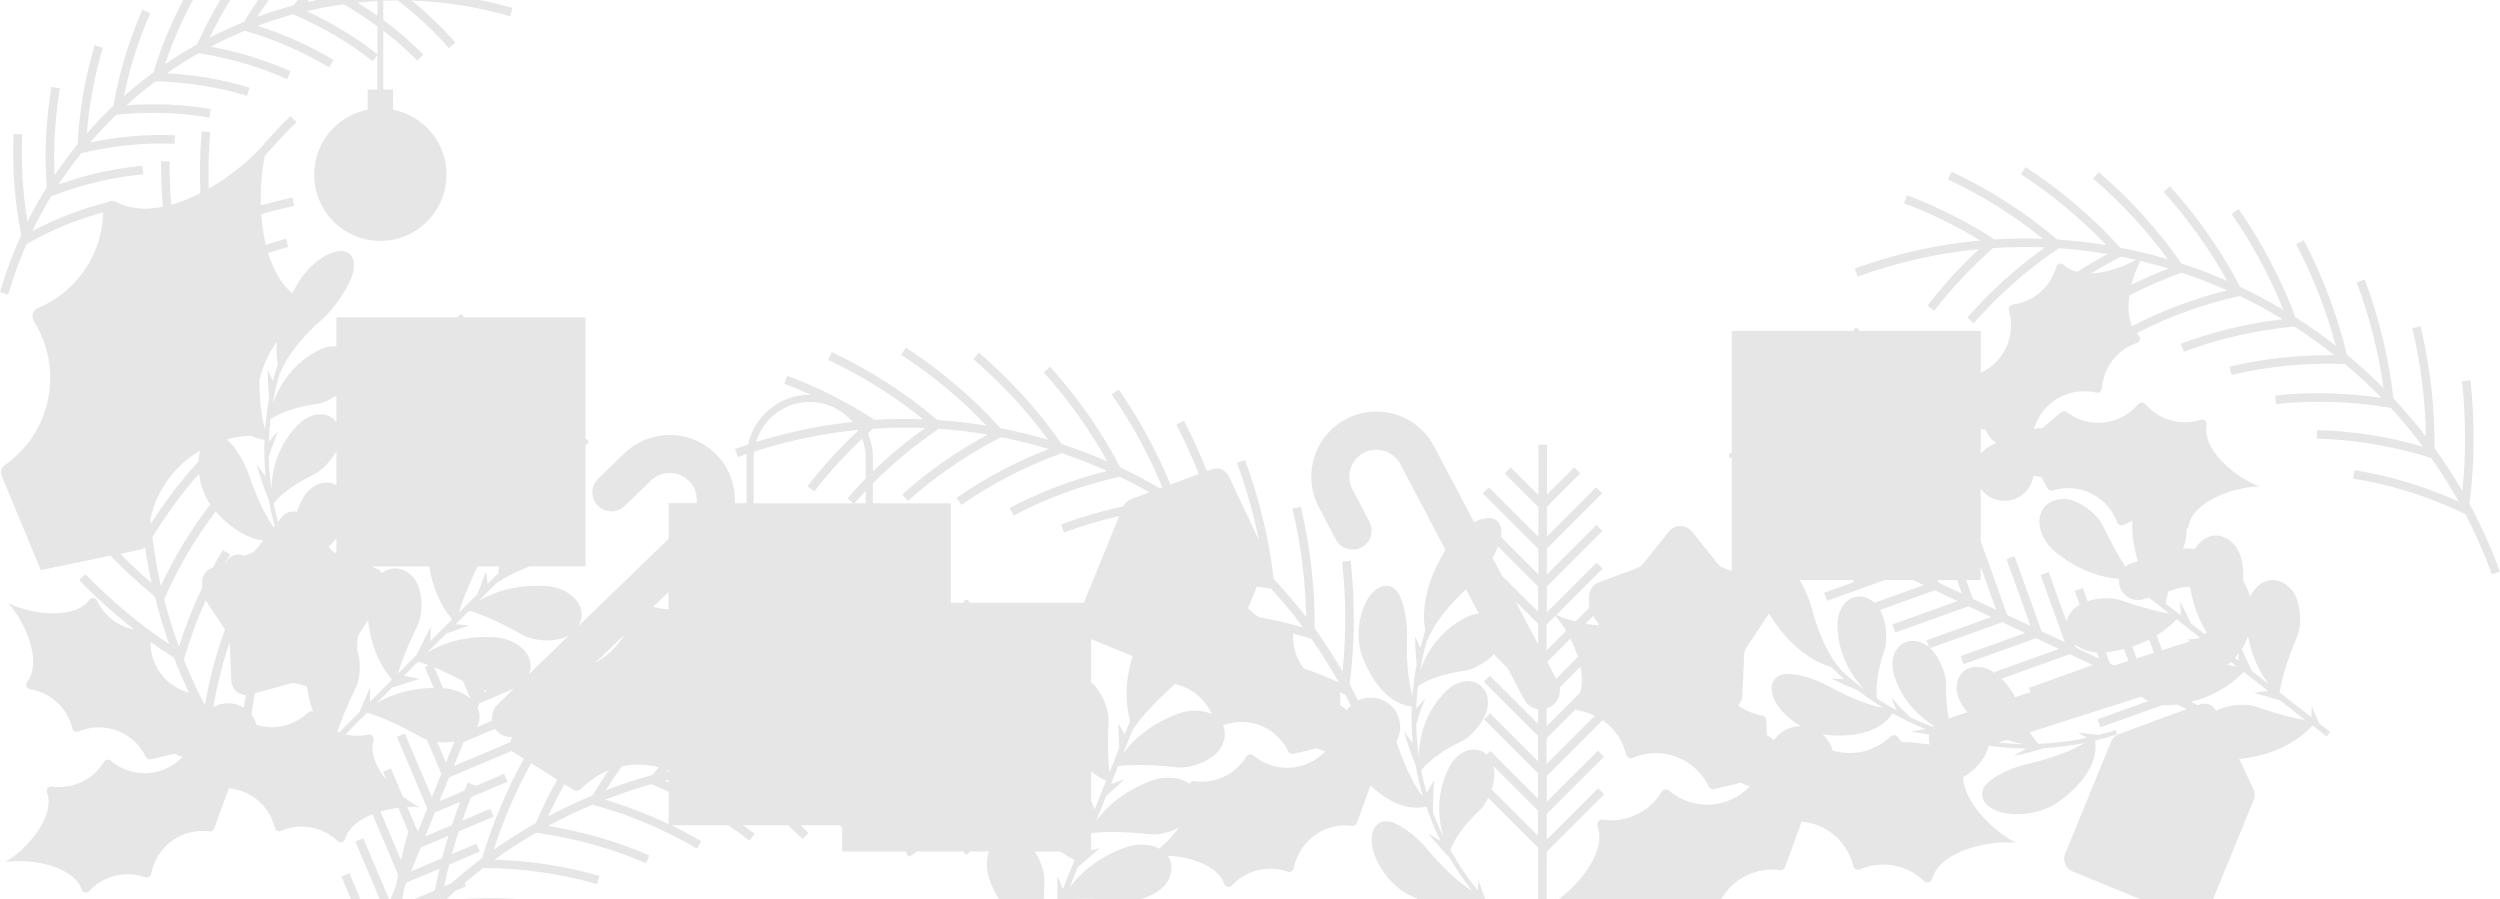 <svg width="1440" height="518" viewBox="0 0 1440 518" fill="none" xmlns="http://www.w3.org/2000/svg">
<g clip-path="url(#clip0_125_895)">
<path opacity="0.1" d="M1439.98 329.352C1435.01 315.685 1429.11 302.61 1422.39 290.177C1425.39 266.987 1425.62 243.073 1422.99 219.045L1418.08 219.587C1420.42 240.919 1420.47 262.135 1418.3 282.825C1413.34 274.256 1407.99 266.016 1402.28 258.106C1402.47 234.916 1399.8 211.331 1394.27 187.928L1389.47 189.062C1394.39 209.867 1397 230.804 1397.33 251.461C1391.42 243.764 1385.17 236.412 1378.61 229.423C1375.99 206.479 1370.46 183.471 1362.1 160.955L1357.48 162.666C1364.92 182.681 1370.07 203.108 1372.88 223.502C1366.13 216.726 1359.09 210.295 1351.77 204.259C1346.39 181.826 1338.08 159.672 1327 138.374L1322.63 140.644C1332.48 159.607 1340.1 179.244 1345.4 199.128C1337.93 193.306 1330.2 187.862 1322.21 182.796C1314.1 161.153 1303.11 140.167 1289.44 120.381L1285.37 123.194C1297.53 140.808 1307.55 159.376 1315.25 178.52C1307.16 173.701 1298.83 169.261 1290.32 165.248C1279.58 144.706 1265.99 125.2 1249.89 107.24L1246.23 110.53C1260.57 126.516 1272.87 143.768 1282.9 161.86C1274.3 158.077 1265.49 154.722 1256.56 151.794C1243.25 132.634 1227.24 114.921 1208.86 99.116L1205.63 102.849C1221.99 116.927 1236.45 132.552 1248.74 149.36C1239.73 146.679 1230.56 144.443 1221.28 142.634C1205.52 125.184 1187.2 109.576 1166.76 96.254L1164.06 100.382C1182.26 112.257 1198.74 125.973 1213.2 141.186C1203.87 139.657 1194.44 138.571 1184.95 137.963C1166.88 122.552 1146.44 109.395 1124.16 98.885L1122.06 103.343C1141.9 112.701 1160.25 124.213 1176.72 137.552C1167.49 137.223 1158.22 137.338 1148.91 137.913H1148.88C1133.29 127.799 1116.33 119.23 1098.46 112.454L1096.71 117.059C1112.15 122.914 1126.89 130.134 1140.62 138.522C1116.44 140.726 1092.19 146.005 1068.33 154.673L1070.02 159.31C1093.08 150.939 1116.53 145.758 1139.91 143.538C1129 153.653 1119.03 164.541 1110.21 176.02L1114.12 179.03C1124.03 166.136 1135.42 153.998 1147.97 142.897C1157.98 142.239 1167.96 142.124 1177.89 142.518C1161.17 154.442 1146.13 168.027 1133.2 182.961L1136.93 186.184C1150.92 170.034 1167.39 155.478 1185.87 142.946C1195.33 143.604 1204.71 144.722 1213.99 146.301C1207.98 149.541 1202.13 152.979 1196.46 156.63C1193.49 155.89 1190.82 154.59 1188.68 152.584C1188.68 152.584 1188.65 152.567 1188.65 152.551C1187.23 151.219 1184.91 151.761 1184.4 153.62C1183.15 158.209 1180.8 162.567 1177.29 166.267C1172.33 171.53 1165.92 174.606 1159.28 175.461C1157.66 175.675 1156.66 177.221 1157.12 178.783C1160.1 188.75 1157.83 199.983 1150.18 208.091C1147.48 210.953 1144.32 213.157 1140.95 214.703V192.796V190.608H1140.81H1117H1114.68H1090.87H1088.55H1070.86C1070.86 189.704 1070.12 188.964 1069.22 188.964C1068.31 188.964 1067.57 189.704 1067.57 190.608H1064.74H1062.42H1038.61H1036.29H1034.79H1012.48H997.474V260.671C996.569 260.671 995.828 261.411 995.828 262.316C995.828 263.22 996.569 263.961 997.474 263.961V328.941L992.949 327.247C991.501 326.704 990.217 325.783 989.263 324.566L974.618 306.196C971.195 301.903 964.646 301.903 961.223 306.196L946.578 324.566C945.607 325.783 944.34 326.704 942.892 327.247L920.875 335.487C917.88 336.605 915.955 339.188 915.445 342.049H915.313V349.171H915.363C915.379 349.45 915.429 349.746 915.478 350.026L907.514 357.986C903.449 356.966 899.665 355.667 896.472 354.203L923.13 327.56L919.641 324.073L890.993 352.707V337.855L922.998 305.883L919.51 302.396L891.009 330.882V316.031L922.85 284.206L919.361 280.72L891.026 309.041V291.887L910.245 272.694L906.757 269.207L891.042 284.914L891.075 256.115H886.139L886.106 285.127L870.177 269.207L866.689 272.694L886.089 292.084V309.205L857.573 280.72L854.084 284.206L886.073 316.179V330.734L864.55 309.222C865.126 305.521 864.681 302.347 862.69 300.357C860.074 297.561 854.825 297.841 849.049 300.768L826.045 257.086C825.65 256.329 825.222 255.606 824.778 254.882C824.679 254.717 824.58 254.57 824.481 254.405C824.037 253.698 823.576 253.024 823.083 252.349C819.035 246.84 813.654 242.679 807.648 240.096C803.419 238.287 798.877 237.251 794.253 237.07C787.885 236.824 781.369 238.172 775.33 241.346C773.372 242.383 771.545 243.567 769.834 244.882C768.781 245.705 767.761 246.576 766.823 247.481C766.823 247.481 766.806 247.497 766.79 247.514C765.852 248.418 764.963 249.372 764.124 250.359C764.108 250.376 764.091 250.408 764.075 250.425C763.252 251.412 762.462 252.431 761.755 253.5C761.755 253.5 761.738 253.533 761.722 253.55C760.998 254.619 760.323 255.737 759.714 256.872C755.633 264.52 754.251 273.5 756.045 282.183C756.045 282.216 756.045 282.249 756.061 282.299C756.292 283.368 756.555 284.437 756.884 285.489C756.9 285.555 756.933 285.621 756.95 285.703C757.279 286.739 757.641 287.775 758.052 288.795C758.085 288.861 758.118 288.943 758.151 289.009C758.579 290.045 759.056 291.065 759.583 292.068L766.642 305.472L769.39 310.702C772.204 316.064 778.835 318.119 784.199 315.307C784.529 315.126 784.841 314.945 785.154 314.748C785.269 314.682 785.351 314.6 785.466 314.518C785.664 314.386 785.845 314.254 786.026 314.106C786.158 314.008 786.273 313.876 786.404 313.777C786.552 313.646 786.684 313.531 786.816 313.399C786.947 313.268 787.079 313.12 787.211 312.972C787.309 312.856 787.425 312.741 787.523 312.626C787.655 312.462 787.787 312.281 787.918 312.116C788.001 312.018 788.083 311.903 788.149 311.804C788.28 311.607 788.396 311.409 788.527 311.195C788.576 311.097 788.642 311.014 788.692 310.916C788.823 310.685 788.922 310.455 789.037 310.225C789.07 310.143 789.119 310.077 789.152 309.995C789.268 309.732 789.366 309.468 789.449 309.205C789.465 309.156 789.498 309.09 789.514 309.041C789.597 308.811 789.646 308.58 789.712 308.367C789.712 308.317 789.728 308.268 789.745 308.235C789.745 308.235 789.745 308.202 789.745 308.186C789.745 308.153 789.761 308.12 789.778 308.07C789.844 307.824 789.876 307.561 789.926 307.314C789.926 307.265 789.926 307.215 789.942 307.166V307.133C789.942 307.117 789.942 307.1 789.942 307.067C789.992 306.738 790.008 306.409 790.024 306.064C790.107 304.189 789.712 302.281 788.774 300.505L782.899 289.354L778.967 281.871C778.687 281.328 778.424 280.753 778.21 280.16C778.21 280.128 778.193 280.111 778.177 280.078C777.749 278.911 777.453 277.677 777.305 276.46C777.305 276.427 777.305 276.394 777.305 276.378C777.239 275.753 777.19 275.144 777.206 274.536C777.206 273.713 777.288 272.908 777.42 272.102C777.519 271.46 777.683 270.835 777.864 270.21C777.914 270.013 777.996 269.832 778.062 269.635C778.21 269.207 778.358 268.796 778.539 268.385C778.621 268.187 778.72 267.99 778.819 267.793C779.016 267.398 779.214 267.003 779.444 266.625C779.543 266.46 779.641 266.296 779.757 266.131C780.02 265.72 780.3 265.342 780.596 264.964C780.695 264.849 780.777 264.717 780.875 264.602C781.237 264.174 781.616 263.78 782.011 263.385C782.077 263.319 782.143 263.253 782.208 263.188C782.669 262.76 783.163 262.349 783.689 261.97C783.706 261.954 783.739 261.938 783.755 261.921C784.858 261.132 786.075 260.474 787.408 259.997C787.523 259.948 787.655 259.915 787.77 259.865C788.445 259.635 789.12 259.454 789.794 259.323C790.469 259.191 791.16 259.109 791.851 259.059C793.217 258.977 794.583 259.076 795.915 259.355C798.565 259.898 801.082 261.132 803.139 262.957C804.505 264.174 805.69 265.622 806.595 267.332L809.425 272.694L813.819 281.049L825.502 303.219L832.643 316.787C818.936 338.891 819.496 355.47 820.977 363.413C819.94 366.653 818.985 369.926 818.146 373.199C817.093 371.028 816.089 368.808 815.135 366.555C815.135 372.064 815.431 377.492 815.991 382.804C814.839 388.774 814.049 394.744 813.572 400.731C811.828 394.794 809.869 384.235 810.462 366.752C810.84 357.378 808.207 343.217 803.32 339.155C800.144 336.671 796.129 336.622 792.065 340.01C783.788 346.671 779.822 365.025 784.693 378.265C794.27 402.589 807.533 406.356 813.193 407.03C812.914 414.053 813.078 421.059 813.703 427.999C812.008 425.796 810.33 423.542 808.734 421.19C810.56 427.95 812.798 434.512 815.415 440.844C816.468 446.962 817.883 452.998 819.644 458.952C815.908 454.035 810.231 444.759 804.538 427.851C804.456 427.621 804.373 427.391 804.291 427.161C804.291 427.128 804.324 427.111 804.34 427.078C804.373 427.013 804.423 426.947 804.456 426.865C805.262 425.384 805.854 423.789 806.183 422.095C806.545 420.286 806.628 418.395 806.364 416.454C805.081 407.178 796.508 400.714 787.244 401.997C785.45 402.244 783.772 402.77 782.225 403.51C780.662 400.353 779.065 397.228 777.387 394.152C780.382 370.946 780.612 347.049 777.979 323.02L773.076 323.563C775.412 344.878 775.462 366.111 773.29 386.801C768.337 378.232 762.989 369.992 757.279 362.081C757.46 338.891 754.794 315.307 749.265 291.903L744.46 293.038C749.38 313.843 751.997 334.78 752.326 355.437C746.419 347.74 740.166 340.388 733.6 333.398C730.984 310.455 725.455 287.446 717.096 264.931L712.472 266.641C717.918 281.295 722.114 296.163 725.093 311.08L707.766 274.256C706.038 270.605 701.809 268.862 698.024 270.276L695.128 271.345C691.294 261.543 686.934 251.856 681.981 242.35L677.603 244.619C682.458 253.945 686.736 263.451 690.504 273.056L674.181 279.091C666.43 260.178 656.459 241.807 644.414 224.373L640.349 227.186C652.164 244.29 661.955 262.283 669.557 280.818L668.208 281.312C660.753 276.953 653.118 272.908 645.302 269.223C634.557 248.682 620.965 229.159 604.872 211.216L601.203 214.505C615.535 230.492 627.843 247.728 637.881 265.835C629.275 262.053 620.471 258.698 611.536 255.77C598.224 236.61 582.197 218.88 563.833 203.091L560.608 206.825C576.964 220.903 591.428 236.527 603.737 253.336C594.719 250.655 585.554 248.418 576.273 246.609C560.526 229.159 542.195 213.552 521.757 200.213L519.059 204.341C537.258 216.216 553.746 229.932 568.194 245.146C558.864 243.616 549.435 242.531 539.94 241.922C521.873 226.511 501.435 213.354 479.139 202.828L477.033 207.285C496.877 216.643 515.225 228.156 531.696 241.494C522.465 241.165 513.201 241.281 503.887 241.856H503.854C488.288 231.742 471.323 223.173 453.436 216.397L451.692 221.002C456.859 222.959 461.943 225.097 466.946 227.35C466.781 227.35 466.6 227.35 466.435 227.35C449.01 227.35 434.414 239.652 430.876 256.017C428.358 256.856 425.841 257.727 423.323 258.632L425.018 263.27C426.713 262.645 428.424 262.069 430.119 261.494C430.07 262.234 430.037 262.974 430.037 263.714V289.848H423.274C423.274 289.552 423.307 289.255 423.307 288.959C423.307 288.729 423.307 288.515 423.307 288.285C423.307 287.364 423.274 286.46 423.225 285.539C423.225 285.292 423.192 285.045 423.175 284.798C423.093 283.861 422.961 282.924 422.813 282.003C422.764 281.706 422.714 281.394 422.665 281.098C422.5 280.193 422.287 279.305 422.056 278.417C421.974 278.105 421.892 277.776 421.793 277.463C421.744 277.299 421.711 277.134 421.661 276.986H421.628C419.95 271.51 417.021 266.329 412.759 261.938C411.212 260.342 409.55 258.944 407.806 257.694V257.661C407.674 257.546 407.51 257.448 407.362 257.349C407.082 257.152 406.819 256.971 406.539 256.79C405.749 256.263 404.943 255.77 404.12 255.31C403.857 255.162 403.594 255.03 403.33 254.882C402.475 254.421 401.586 253.994 400.697 253.616C400.484 253.517 400.27 253.435 400.056 253.352C399.101 252.958 398.13 252.596 397.16 252.283C397.028 252.251 396.913 252.218 396.781 252.168C395.761 251.856 394.724 251.576 393.688 251.362C393.622 251.362 393.556 251.33 393.507 251.313C393.507 251.313 393.507 251.313 393.49 251.313C386.069 249.767 378.269 250.524 371.194 253.5C370.864 253.616 370.552 253.78 370.223 253.928C369.614 254.208 369.005 254.471 368.413 254.783C367.935 255.03 367.458 255.326 366.981 255.589C366.438 255.902 365.895 256.198 365.368 256.543C364.793 256.921 364.233 257.333 363.674 257.744C363.262 258.04 362.851 258.319 362.456 258.632C361.502 259.388 360.58 260.194 359.691 261.049L358.227 262.464L348.798 271.592L344.553 275.703C340.192 279.914 340.077 286.871 344.306 291.213C344.569 291.476 344.833 291.739 345.112 291.969C345.211 292.051 345.326 292.134 345.441 292.216C345.622 292.364 345.803 292.495 345.984 292.627C346.132 292.726 346.264 292.808 346.412 292.89C346.577 292.989 346.725 293.088 346.889 293.186C347.054 293.285 347.235 293.351 347.4 293.433C347.548 293.499 347.679 293.581 347.827 293.647C348.025 293.729 348.222 293.795 348.42 293.877C348.551 293.926 348.667 293.976 348.798 294.009C349.029 294.074 349.259 294.14 349.489 294.189C349.588 294.222 349.687 294.255 349.802 294.272C350.049 294.321 350.312 294.37 350.559 294.403C350.641 294.403 350.723 294.436 350.806 294.436C351.085 294.469 351.365 294.486 351.645 294.502C351.711 294.502 351.76 294.502 351.826 294.502C352.056 294.502 352.303 294.502 352.534 294.502C352.583 294.502 352.632 294.502 352.665 294.502C352.682 294.502 352.698 294.502 352.715 294.502C352.747 294.502 352.797 294.502 352.83 294.502C353.093 294.502 353.34 294.453 353.603 294.42C353.652 294.42 353.702 294.42 353.751 294.403H353.784C353.801 294.403 353.817 294.403 353.85 294.403C354.179 294.354 354.508 294.288 354.837 294.206C356.664 293.762 358.391 292.841 359.84 291.443L374.978 276.789C375.423 276.361 375.9 275.95 376.41 275.572C376.426 275.555 376.459 275.539 376.492 275.523C377.496 274.782 378.598 274.157 379.717 273.664C379.75 273.664 379.767 273.631 379.8 273.631C380.375 273.384 380.951 273.171 381.527 273.006C382.317 272.776 383.107 272.628 383.913 272.529C384.555 272.447 385.197 272.414 385.839 272.414C386.036 272.414 386.25 272.431 386.447 272.447C386.892 272.463 387.336 272.496 387.78 272.546C387.994 272.579 388.208 272.611 388.422 272.644C388.866 272.71 389.294 272.809 389.722 272.908C389.903 272.957 390.1 273.006 390.281 273.072C390.742 273.204 391.203 273.368 391.647 273.549C391.795 273.598 391.927 273.664 392.075 273.73C392.585 273.944 393.079 274.207 393.556 274.47C393.638 274.519 393.721 274.552 393.786 274.602C394.329 274.93 394.856 275.292 395.366 275.687C395.383 275.703 395.415 275.72 395.432 275.736C396.501 276.575 397.472 277.562 398.311 278.697C398.394 278.795 398.46 278.911 398.542 279.009C399.76 280.753 400.599 282.677 401.027 284.667C401.306 285.999 401.422 287.364 401.356 288.713C401.339 289.075 401.273 289.436 401.241 289.798H385.147V310.324L379.487 315.8L367.508 327.395L354.706 339.796L339.995 354.022L333.034 360.766C334.219 358.923 334.927 356.868 335.042 354.664C335.486 345.799 326.024 338.102 313.881 337.494C295.5 336.556 282.797 341.901 275.672 346.21L286.647 335.24C286.647 335.405 286.647 335.503 286.647 335.503C286.647 335.503 291.535 331.704 305.077 326.211H337.263V256.148C338.168 256.148 338.909 255.408 338.909 254.504C338.909 253.599 338.168 252.859 337.263 252.859V182.796H267.165C267.165 181.892 266.424 181.152 265.519 181.152C264.614 181.152 263.874 181.892 263.874 182.796H193.775V199.523C190.747 199.276 187.292 199.884 183.672 201.661C167.743 209.67 160.355 223.321 157.113 232.498C158.15 226.479 159.532 220.459 161.293 214.489C161.375 214.752 161.408 214.867 161.342 214.801C161.572 215.278 164.814 202.154 185.646 183.849C191.833 178.356 200.456 166.399 202.924 158.521C204.339 153.505 204.257 149.097 201.739 146.564C196.918 141.384 183.03 146.663 173.667 159.952C171.61 163.044 169.833 166.037 168.302 168.915C161.836 163.373 157.327 155.199 154.431 145.758C158.281 144.492 162.148 143.308 166.032 142.255L164.732 137.502C160.848 138.555 156.965 139.739 153.114 141.005C151.749 135.381 150.909 129.41 150.482 123.391C156.784 121.549 163.103 119.954 169.438 118.621L168.418 113.786C162.346 115.069 156.274 116.582 150.218 118.309C149.939 108.474 150.761 98.688 152.407 90.087C158.166 83.294 164.271 76.699 170.754 70.35L167.299 66.831C163.02 71.008 158.907 75.317 154.941 79.692C154.941 79.692 154.941 79.692 154.941 79.676C154.908 79.725 154.875 79.758 154.826 79.807C152.983 81.847 151.173 83.903 149.412 85.975C141.678 94.05 131.394 102.273 120.27 108.638C119.875 97.882 120.138 86.995 121.076 76.09L116.156 75.663C115.136 87.587 114.889 99.494 115.432 111.237C109.903 114.049 104.259 116.368 98.665 117.947C97.974 109.707 97.644 101.369 97.71 92.965L92.774 92.932C92.708 101.731 93.07 110.464 93.81 119.098C84.234 121.039 75.019 120.562 67.235 116.451C67.203 116.434 67.17 116.418 67.137 116.401C66.659 116.154 66.166 115.974 65.672 115.875L65.606 115.595C65.376 115.645 65.146 115.71 64.915 115.76C63.78 115.678 62.661 115.974 61.739 116.549C46.996 120.25 32.515 125.792 18.594 133.111C21.902 126.22 25.522 119.559 29.422 113.112L30.343 112.75C47.44 106.155 64.998 101.994 82.506 100.431L82.061 95.514C65.853 96.978 49.612 100.596 33.716 106.27C37.814 100.02 42.174 94.001 46.815 88.228L47.539 88.064C65.277 83.87 83.131 82.093 100.573 82.817L100.771 77.883C84.678 77.225 68.289 78.64 51.932 82.061C56.721 76.485 61.739 71.156 66.989 66.091L67.515 66.041C85.599 64.216 103.453 64.775 120.583 67.686L121.406 62.818C105.674 60.137 89.368 59.43 72.847 60.631C78.244 55.762 83.855 51.157 89.664 46.832H89.976C108.11 47.358 125.717 50.17 142.287 55.203L143.719 50.483C128.563 45.878 112.569 43.115 96.114 42.194C102.038 38.066 108.159 34.234 114.429 30.681H114.56C132.48 33.51 149.577 38.51 165.39 45.549L167.397 41.043C152.983 34.612 137.515 29.875 121.373 26.882C127.757 23.543 134.29 20.501 140.954 17.754C158.397 22.77 174.769 29.875 189.595 38.839L192.146 34.612C178.669 26.454 163.942 19.843 148.326 14.86C155.073 12.343 161.934 10.139 168.911 8.248C185.613 15.419 200.999 24.497 214.64 35.237L217.372 31.767V51.585H211.76V63.213C211.662 63.229 211.579 63.246 211.481 63.262C211.102 63.344 210.724 63.426 210.345 63.525C210.131 63.575 209.901 63.624 209.687 63.673C209.276 63.772 208.881 63.887 208.486 64.002C208.305 64.052 208.107 64.101 207.926 64.167C207.498 64.298 207.071 64.446 206.659 64.578C206.511 64.627 206.363 64.676 206.215 64.726C205.771 64.89 205.326 65.055 204.899 65.236C204.783 65.285 204.652 65.334 204.537 65.384C204.076 65.581 203.632 65.778 203.171 65.976C203.072 66.025 202.99 66.058 202.891 66.107C202.414 66.321 201.953 66.551 201.492 66.798C201.427 66.831 201.361 66.864 201.278 66.897C200.801 67.143 200.324 67.407 199.863 67.686C199.814 67.719 199.781 67.736 199.732 67.768C199.386 67.966 199.041 68.18 198.695 68.393C198.563 68.476 198.432 68.558 198.3 68.64C198.267 68.656 198.251 68.673 198.218 68.689C197.741 69.002 197.263 69.331 196.803 69.66C196.803 69.66 196.77 69.676 196.77 69.693C196.293 70.038 195.832 70.383 195.371 70.745C194.943 71.091 194.515 71.436 194.104 71.798C194.071 71.831 194.038 71.864 194.005 71.897C192.59 73.13 191.274 74.462 190.04 75.893C190.007 75.942 189.974 75.975 189.924 76.025C189.332 76.732 188.773 77.439 188.23 78.196C188.18 78.261 188.131 78.327 188.081 78.393C187.555 79.133 187.045 79.89 186.568 80.663C186.568 80.663 186.568 80.679 186.551 80.695C186.074 81.469 185.646 82.242 185.218 83.047C185.152 83.179 185.087 83.311 185.021 83.442C184.609 84.248 184.231 85.054 183.885 85.893C183.885 85.909 183.885 85.925 183.869 85.942C183.82 86.057 183.77 86.189 183.721 86.304C183.672 86.419 183.622 86.534 183.589 86.649C183.359 87.225 183.145 87.8 182.948 88.392C182.898 88.54 182.849 88.705 182.783 88.853C182.569 89.527 182.355 90.202 182.174 90.892C182.174 90.909 182.174 90.925 182.174 90.942C182.141 91.09 182.108 91.221 182.075 91.369C182.042 91.517 182.01 91.665 181.977 91.813C181.878 92.257 181.763 92.718 181.68 93.162C181.648 93.31 181.631 93.458 181.598 93.623C181.598 93.623 181.598 93.639 181.598 93.655C181.598 93.688 181.598 93.705 181.598 93.738C181.565 93.902 181.549 94.05 181.516 94.215C181.499 94.346 181.467 94.478 181.45 94.609C181.417 94.856 181.384 95.119 181.335 95.382C181.302 95.613 181.269 95.843 181.253 96.073C181.22 96.402 181.17 96.715 181.137 97.043C181.137 97.126 181.137 97.192 181.121 97.274C181.121 97.455 181.088 97.619 181.072 97.8C181.072 97.981 181.039 98.178 181.039 98.359C180.989 99.116 180.973 99.872 180.973 100.629C180.973 101.287 180.989 101.945 181.022 102.586C181.022 102.685 181.022 102.767 181.039 102.866C181.039 103.096 181.072 103.326 181.088 103.556C181.105 103.885 181.137 104.198 181.154 104.527C181.154 104.592 181.17 104.658 181.187 104.741C181.187 104.872 181.22 104.987 181.236 105.119C181.269 105.365 181.302 105.612 181.335 105.875C181.401 106.385 181.483 106.911 181.582 107.421C181.615 107.635 181.648 107.849 181.697 108.063C181.713 108.161 181.73 108.244 181.746 108.342C181.746 108.342 181.746 108.375 181.746 108.392C182.997 114.444 185.695 119.97 189.447 124.608C190.747 126.22 192.179 127.716 193.726 129.098C193.758 129.131 193.791 129.147 193.824 129.18C194.285 129.591 194.762 129.986 195.239 130.381C195.322 130.447 195.42 130.529 195.503 130.595C195.931 130.94 196.375 131.269 196.819 131.581C196.934 131.664 197.049 131.746 197.181 131.828C197.609 132.141 198.053 132.437 198.498 132.716C198.629 132.798 198.744 132.881 198.876 132.963C199.337 133.259 199.814 133.522 200.275 133.802C200.39 133.868 200.505 133.933 200.604 133.999C201.147 134.312 201.706 134.591 202.282 134.871C202.315 134.887 202.348 134.904 202.381 134.92C203.599 135.512 204.866 136.038 206.149 136.515C206.314 136.581 206.478 136.631 206.643 136.68C207.104 136.844 207.581 136.992 208.058 137.14C208.272 137.206 208.502 137.272 208.733 137.338C209.16 137.453 209.588 137.568 210.016 137.683C210.263 137.749 210.51 137.798 210.757 137.848C211.168 137.946 211.596 138.029 212.024 138.111C212.287 138.16 212.55 138.209 212.797 138.242C213.225 138.308 213.653 138.374 214.081 138.423C214.344 138.456 214.591 138.489 214.854 138.522C215.315 138.571 215.792 138.604 216.269 138.637C216.499 138.637 216.713 138.67 216.944 138.686C217.635 138.719 218.342 138.752 219.05 138.752C219.757 138.752 220.465 138.736 221.156 138.686C221.238 138.686 221.321 138.686 221.403 138.686C221.6 138.686 221.798 138.653 221.995 138.637C222.407 138.604 222.835 138.571 223.246 138.522C223.394 138.505 223.559 138.489 223.707 138.473C223.904 138.456 224.102 138.423 224.299 138.39C224.645 138.341 224.974 138.292 225.303 138.242C225.533 138.209 225.747 138.16 225.978 138.127C226.142 138.094 226.307 138.061 226.471 138.029C226.767 137.979 227.047 137.913 227.343 137.848C227.59 137.798 227.837 137.732 228.084 137.683C228.248 137.634 228.429 137.601 228.594 137.568C228.594 137.568 228.627 137.568 228.643 137.568C228.89 137.502 229.137 137.436 229.367 137.354C229.598 137.288 229.812 137.223 230.042 137.157C230.256 137.091 230.453 137.025 230.667 136.96C230.881 136.894 231.079 136.828 231.276 136.746C231.342 136.729 231.391 136.713 231.457 136.68C231.622 136.631 231.786 136.565 231.951 136.515C232.214 136.417 232.461 136.318 232.724 136.219C232.938 136.137 233.168 136.055 233.382 135.956C233.86 135.759 234.337 135.545 234.814 135.331C234.995 135.249 235.176 135.167 235.34 135.085C235.472 135.019 235.587 134.969 235.719 134.904C235.752 134.887 235.785 134.871 235.834 134.854C236.311 134.624 236.789 134.377 237.266 134.114C237.266 134.114 237.282 134.114 237.299 134.098C237.364 134.065 237.43 134.016 237.513 133.983C237.628 133.917 237.743 133.851 237.842 133.785C238.269 133.539 238.681 133.308 239.092 133.045C239.191 132.979 239.273 132.93 239.372 132.864C239.454 132.815 239.536 132.749 239.619 132.7C240.047 132.42 240.474 132.141 240.886 131.861C241.067 131.746 241.231 131.614 241.412 131.483C241.824 131.187 242.219 130.874 242.614 130.562C242.679 130.512 242.762 130.447 242.828 130.397C242.91 130.331 243.009 130.249 243.091 130.183C243.502 129.855 243.914 129.509 244.308 129.147C244.341 129.114 244.374 129.098 244.407 129.065C245.049 128.506 245.658 127.914 246.25 127.305C246.382 127.174 246.497 127.042 246.612 126.927C246.991 126.532 247.353 126.138 247.715 125.726C247.846 125.578 247.978 125.43 248.093 125.282C248.291 125.052 248.488 124.822 248.686 124.575C248.85 124.361 249.015 124.164 249.179 123.95C249.261 123.835 249.36 123.736 249.442 123.621C252.799 119.197 255.218 114 256.387 108.359C256.387 108.359 256.387 108.326 256.387 108.309C256.403 108.211 256.419 108.129 256.436 108.03C256.485 107.816 256.518 107.602 256.551 107.388C256.65 106.879 256.732 106.369 256.798 105.842C256.831 105.596 256.864 105.349 256.897 105.086C256.897 104.954 256.93 104.839 256.946 104.708C256.946 104.642 256.962 104.576 256.979 104.494C257.012 104.181 257.028 103.852 257.045 103.523C257.061 103.293 257.078 103.063 257.094 102.833C257.094 102.734 257.094 102.652 257.111 102.553C257.143 101.895 257.16 101.254 257.16 100.596C257.16 99.839 257.127 99.083 257.094 98.326C257.094 98.096 257.061 97.882 257.045 97.652C257.045 97.52 257.028 97.389 257.012 97.257C257.012 97.175 257.012 97.093 256.995 97.011C256.962 96.682 256.93 96.369 256.88 96.04C256.847 95.81 256.831 95.58 256.798 95.349C256.716 94.807 256.633 94.264 256.535 93.721C256.535 93.688 256.535 93.672 256.535 93.639C256.535 93.639 256.535 93.623 256.535 93.606C256.502 93.458 256.485 93.31 256.452 93.146C256.304 92.406 256.14 91.649 255.942 90.925C255.942 90.909 255.942 90.892 255.942 90.876C255.761 90.169 255.547 89.478 255.333 88.804C255.284 88.672 255.235 88.524 255.202 88.392C255.004 87.8 254.79 87.208 254.56 86.633C254.511 86.518 254.478 86.403 254.428 86.287C251.944 80.153 247.896 74.808 242.778 70.762C242.317 70.4 241.857 70.055 241.379 69.709C241.379 69.709 241.347 69.693 241.33 69.676C240.869 69.347 240.392 69.018 239.915 68.706C239.882 68.689 239.866 68.673 239.833 68.656C239.372 68.361 238.895 68.064 238.401 67.768C238.352 67.736 238.319 67.719 238.269 67.686C237.809 67.423 237.332 67.16 236.854 66.897C236.789 66.864 236.723 66.831 236.64 66.798C236.18 66.568 235.719 66.321 235.258 66.107C235.159 66.058 235.077 66.025 234.978 65.976C234.534 65.762 234.073 65.565 233.613 65.384C233.497 65.334 233.366 65.285 233.251 65.236C232.806 65.055 232.379 64.89 231.934 64.726C231.786 64.676 231.638 64.627 231.49 64.578C231.062 64.43 230.651 64.298 230.223 64.167C230.042 64.117 229.844 64.068 229.663 64.002C229.269 63.887 228.857 63.772 228.462 63.673C228.248 63.624 228.018 63.575 227.804 63.525C227.426 63.443 227.047 63.344 226.669 63.262C226.57 63.246 226.488 63.229 226.389 63.213V51.585H220.778V17.623C227.738 23.001 234.287 28.773 240.359 34.908L243.864 31.438C236.772 24.284 229.038 17.606 220.778 11.439V0.37C223.542 0.271 226.323 0.206 229.104 0.206C239.915 8.56 249.854 17.82 258.624 27.77L262.327 24.514C254.741 15.912 246.316 7.804 237.216 0.337C256.008 0.962 274.997 3.89 293.838 9.333L295.204 4.597C275.622 -1.061 255.876 -4.071 236.377 -4.646C246.826 -11.932 258.081 -18.379 269.962 -23.823L267.905 -28.313C253.655 -21.784 240.244 -13.856 228.034 -4.745C225.616 -4.745 223.18 -4.679 220.778 -4.58V-6.538C220.778 -7.442 220.037 -8.182 219.132 -8.182C218.227 -8.182 217.487 -7.442 217.487 -6.538V-4.449C213.867 -4.268 210.279 -4.005 206.692 -3.659C219.182 -15.09 233.185 -25.188 248.488 -33.691L246.086 -38C228.429 -28.181 212.435 -16.29 198.481 -2.689C191.208 -1.719 184.017 -0.436 176.908 1.192C187.687 -11.652 200.11 -23.412 213.965 -33.823L211.003 -37.77C195.026 -25.747 180.891 -11.981 168.944 3.166C161.901 5.024 154.974 7.212 148.161 9.712C157.146 -4.284 167.858 -17.475 180.134 -29.563L176.662 -33.083C162.51 -19.152 150.366 -3.775 140.526 12.623C133.796 15.336 127.198 18.379 120.764 21.685C127.889 6.751 136.807 -7.607 147.372 -21.109L143.488 -24.152C131.311 -8.593 121.257 8.116 113.589 25.517C107.254 29.053 101.084 32.869 95.077 36.964C100.277 21.34 107.304 6.044 116.041 -8.626L111.796 -11.159C101.709 5.781 93.86 23.543 88.397 41.684C82.539 45.993 76.845 50.549 71.382 55.384C74.624 39.283 79.692 23.247 86.521 7.639L81.996 5.666C74.097 23.708 68.519 42.276 65.343 60.927C60.028 65.959 54.927 71.255 50.056 76.781C51.307 60.384 54.368 43.871 59.222 27.54L54.483 26.142C48.888 45.006 45.63 64.134 44.741 83.047C40.052 88.771 35.609 94.757 31.429 100.958C30.689 84.478 31.709 67.67 34.506 50.845L29.636 50.039C26.394 69.479 25.505 88.935 26.921 107.882C22.938 114.28 19.236 120.891 15.83 127.733C13.082 111.352 12.045 94.461 12.769 77.357L7.833 77.159C7.01 96.961 8.491 116.516 12.21 135.331C7.421 145.857 3.307 156.86 0 168.307L4.739 169.672C7.652 159.607 11.19 149.903 15.27 140.561L16.389 139.936C30.244 132.206 44.675 126.286 59.419 122.273C59.222 131.483 56.984 140.792 52.377 149.508C45.498 162.534 34.589 172.04 21.984 177.352C18.94 178.635 17.788 182.237 19.549 185.033C30.804 202.993 32.466 226.265 21.852 246.346C17.13 255.277 10.482 262.53 2.715 267.924C0.74 269.289 0.049 271.888 0.971 274.108L23.498 328.382L63.665 320.027C71.761 328.481 80.284 336.359 89.203 343.612C91.474 352.838 94.222 361.966 97.414 370.979C80.251 359.598 64.06 346.095 49.234 330.734L45.679 334.155C55.684 344.533 66.314 354.039 77.421 362.673C73.028 361.835 68.766 360.009 64.965 357.147C60.9 354.072 57.856 350.174 55.849 345.848C55.026 344.089 52.64 343.957 51.471 345.503C51.471 345.503 51.455 345.536 51.439 345.552C42.536 357.312 17.525 353.743 4.788 347.411C14.365 357.937 24.6 381.028 15.698 392.787C15.698 392.787 15.682 392.82 15.665 392.836C14.497 394.382 15.27 396.636 17.196 396.948C21.902 397.705 26.493 399.563 30.541 402.639C36.316 406.997 40.068 413.033 41.648 419.546C42.026 421.125 43.688 421.964 45.186 421.339C54.779 417.309 66.199 418.329 75.085 425.055C79.05 428.049 82.028 431.832 84.036 436.025C84.546 437.094 85.747 437.637 86.899 437.358L100.623 434.118C101.775 434.792 103.009 435.302 104.259 435.614C104.588 435.696 104.918 435.762 105.263 435.812C105.263 435.812 105.247 435.812 105.247 435.828C102.071 439.216 98.089 441.93 93.415 443.607C82.901 447.357 71.711 444.907 63.78 438.18C62.546 437.127 60.719 437.44 59.88 438.821C56.408 444.561 51.027 449.199 44.215 451.617C39.41 453.327 34.473 453.738 29.767 453.031C27.842 452.752 26.427 454.676 27.085 456.485C27.085 456.485 27.085 456.518 27.102 456.534C32.054 470.415 15.353 489.378 3.061 496.533C17.113 494.312 42.059 498.424 47.012 512.305C47.012 512.305 47.012 512.338 47.029 512.354C47.67 514.18 49.99 514.772 51.307 513.341C54.516 509.822 58.596 507.009 63.385 505.299C70.197 502.865 77.306 503.046 83.625 505.299C85.155 505.841 86.768 504.92 87.064 503.325C88.956 493.095 96.081 484.115 106.58 480.382C111.253 478.721 116.074 478.293 120.665 478.918C121.833 479.083 122.952 478.376 123.347 477.257L131.805 454.018C133.665 454.183 135.54 454.528 137.4 455.071C148.112 458.163 155.78 466.682 158.298 476.78C158.693 478.359 160.355 479.181 161.836 478.54C168.006 475.909 175.082 475.284 182.042 477.29C186.93 478.704 191.175 481.254 194.598 484.576C195.996 485.925 198.267 485.201 198.81 483.342C198.81 483.326 198.81 483.31 198.81 483.293C200.703 476.747 206.972 472.044 214.574 468.984L229.301 503.736C228.907 505.792 228.561 507.848 228.199 509.904L224.546 518.917L209.243 482.816L204.701 484.74L221.913 525.38L216.434 538.866L201.213 502.963L196.671 504.888L213.801 545.33L208.321 558.816L193.199 523.11L188.657 525.035L205.705 565.263L200.225 578.749L185.185 543.241L180.644 545.165L197.609 585.197L175.131 640.507L179.706 642.365L201.311 589.177L244.374 570.954L242.449 566.414L205.787 581.94C208.93 576.628 212.205 571.431 215.627 566.382L252.404 550.823L250.825 547.09C264.828 544.721 278.831 543.636 292.67 543.883L292.752 538.949C272.2 538.587 251.285 541.087 230.585 546.333C231.852 544.771 233.135 543.225 234.452 541.679L260.434 530.676L258.509 526.137L242.038 533.11C244.786 530.133 247.583 527.239 250.43 524.393L251.812 524.212C274.026 521.367 296.06 521.581 317.287 524.837L318.027 519.969C297.968 516.91 277.202 516.515 256.238 518.752C258.279 516.828 260.352 514.936 262.442 513.078L268.432 510.545L267.609 508.604C271.114 505.644 274.685 502.766 278.321 499.986H279.424C301.687 500.2 323.375 503.309 343.862 509.246L345.244 504.509C325.942 498.917 305.62 495.793 284.771 495.184C292.522 489.592 300.535 484.395 308.763 479.642L309.586 479.757C331.553 482.882 352.566 488.753 372.049 497.223L374.024 492.701C355.775 484.773 336.194 479.083 315.756 475.744C324.083 471.221 332.59 467.142 341.295 463.475L341.838 463.623C363.196 469.527 383.255 478.014 401.438 488.819L403.956 484.576C398.377 481.254 392.602 478.178 386.694 475.3H419.44C423.619 478.129 427.684 481.073 431.633 484.148L434.661 480.25C432.489 478.556 430.284 476.912 428.046 475.3H453.814C456.711 477.915 459.557 480.579 462.289 483.31L465.777 479.823C464.247 478.293 462.684 476.797 461.104 475.3H483.779C484.223 475.81 484.651 476.32 485.096 476.83V490.447H521.544C522.185 491.467 522.844 492.487 523.452 493.523L527.681 490.99C527.566 490.809 527.451 490.628 527.352 490.447H555.178C555.178 491.352 555.918 492.092 556.823 492.092C557.728 492.092 558.469 491.352 558.469 490.447H569.708C567.733 495.677 567.963 502.519 570.843 509.114C580.074 530.281 594.193 539.047 600.298 542.008L596.496 551.53L599.557 552.747L602.519 545.346L610.681 538.472L604.675 539.952L613.297 518.39C616.835 517.864 627.284 516.877 647.375 519.065C655.126 519.903 667.648 515.035 671.959 508.539C674.691 504.427 675.596 499.806 674.066 495.645C673.704 494.641 673.193 493.72 672.601 492.882C685.946 493.605 701.414 498.506 705.199 509.114C705.199 509.131 705.199 509.147 705.215 509.164C705.857 510.989 708.177 511.581 709.493 510.151C712.702 506.631 716.783 503.818 721.571 502.108C728.384 499.674 735.492 499.855 741.811 502.108C743.341 502.651 744.954 501.73 745.25 500.134C747.143 489.905 754.268 480.925 764.766 477.191C769.439 475.53 774.261 475.103 778.852 475.728C780.02 475.892 781.139 475.185 781.534 474.067L789.383 452.472C804.768 466.978 816.649 465.794 821.569 464.544C823.873 471.369 826.637 478.047 829.846 484.527C827.443 483.096 825.057 481.599 822.688 480.02C826.505 484.888 830.57 489.493 834.848 493.835C838.699 500.496 843.059 506.91 847.914 513.045C842.45 509.657 833.515 502.815 821.882 488.836C815.826 481.467 804.423 472.718 798.088 472.981C794.073 473.261 791.045 475.892 790.288 481.122C788.56 491.566 797.939 508.062 810.659 514.969C834.782 527.387 847.354 521.203 851.929 517.93C854.742 521.235 857.704 524.459 860.814 527.567L862.674 525.709C860.304 523.341 858.017 520.89 855.812 518.39C854.232 514.591 852.85 510.792 851.649 507.009C851.451 508.966 851.303 510.956 851.188 512.963C845.198 505.578 839.949 497.75 835.457 489.592C836.543 486.55 840.361 477.8 852.57 466.435C854.232 464.791 855.861 462.324 857.211 459.544L885.991 488.309L885.941 548.011H890.878L890.927 490.612L924.002 457.554L920.513 454.067L890.943 483.622V468.771L923.87 435.877L920.382 432.391L890.96 461.797V446.946L923.146 414.793C923.475 415.023 923.821 415.253 924.15 415.5C930.633 420.401 934.846 427.177 936.606 434.479C937.034 436.239 938.894 437.193 940.572 436.486C951.334 431.963 964.152 433.114 974.14 440.663C978.583 444.018 981.94 448.278 984.194 452.982C984.77 454.183 986.12 454.775 987.403 454.479L1002.82 450.844C1004.12 451.617 1005.5 452.176 1006.9 452.538C1007.28 452.637 1007.64 452.702 1008.02 452.768C1008.02 452.768 1008 452.768 1007.99 452.785C1004.43 456.6 999.942 459.643 994.693 461.518C982.895 465.728 970.323 462.981 961.421 455.432C960.038 454.248 957.982 454.594 957.044 456.156C953.144 462.603 947.105 467.8 939.453 470.53C934.072 472.455 928.527 472.899 923.228 472.126C921.073 471.813 919.477 473.968 920.201 476.007C920.201 476.024 920.201 476.04 920.217 476.057C925.779 491.648 907.02 512.93 893.214 520.972C908.995 518.472 936.985 523.094 942.547 538.685C942.547 538.702 942.547 538.718 942.563 538.735C943.287 540.791 945.904 541.448 947.368 539.837C950.972 535.889 955.546 532.732 960.943 530.807C968.595 528.077 976.576 528.275 983.668 530.807C985.379 531.416 987.189 530.38 987.518 528.587C989.641 517.107 997.638 507.026 1009.44 502.832C1014.69 500.957 1020.08 500.496 1025.25 501.187C1026.57 501.368 1027.82 500.562 1028.26 499.329L1037.76 473.228C1039.85 473.409 1041.95 473.803 1044.04 474.395C1056.07 477.866 1064.68 487.438 1067.49 498.769C1067.93 500.529 1069.79 501.45 1071.47 500.743C1078.4 497.783 1086.35 497.092 1094.15 499.345C1099.64 500.924 1104.42 503.802 1108.25 507.519C1109.81 509.032 1112.38 508.226 1112.97 506.121C1112.97 506.105 1112.97 506.088 1112.97 506.072C1117.56 490.168 1145.22 483.852 1161.12 485.365C1148.47 479.001 1131.29 462.472 1130.78 447.719C1141.7 441.124 1144.57 433.378 1145.45 429.48C1152.58 430.516 1159.77 431.075 1167.03 431.141C1164.66 432.637 1162.25 434.085 1159.79 435.466C1165.86 434.266 1171.82 432.72 1177.62 430.878C1185.28 430.45 1192.96 429.496 1200.61 427.967C1195.1 431.305 1184.96 436.141 1167.29 440.186C1157.98 442.242 1145.01 448.459 1142.38 454.232C1140.81 457.932 1141.8 461.83 1146.1 464.873C1154.64 471.123 1173.61 470.234 1185.51 462.028C1207.47 446.157 1207.67 432.177 1206.82 426.601C1211.04 425.582 1215.24 424.398 1219.44 423.016L1218.61 420.516C1215.42 421.552 1212.21 422.49 1208.99 423.312C1204.89 423 1200.87 422.506 1196.94 421.865C1198.6 422.934 1200.32 423.954 1202.04 424.973C1192.75 426.963 1183.38 428.098 1174.07 428.427C1173.07 427.358 1171.27 425.269 1169.17 421.799L1178.1 418.937L1194 413.855L1203.98 410.665L1226.86 403.362L1233.42 401.257C1234.61 402.244 1235.97 403.099 1237.47 403.806L1208.11 414.332L1209.78 418.97L1245.76 406.076C1247.89 406.29 1250.11 406.257 1252.4 405.977C1252.89 405.912 1253.37 405.846 1253.84 405.764L1259.49 408.428L1220.47 422.868C1218.43 423.625 1216.8 425.203 1215.96 427.21L1214.09 431.782L1189.52 491.796C1187.89 495.776 1189.8 500.315 1193.78 501.944L1261.53 529.64C1265.51 531.268 1270.05 529.36 1271.68 525.38L1296.25 465.366L1298.12 460.794C1298.95 458.771 1298.9 456.501 1297.96 454.544L1289.75 437.094C1290.56 437.062 1291.38 436.996 1292.2 436.897C1315.12 433.986 1327.5 422.917 1332.05 417.885L1340.13 424.217L1342.16 421.635L1335.89 416.717L1331.58 406.948L1331.31 413.132L1313.03 398.807C1313.53 395.271 1315.52 384.975 1323.25 366.308C1326.23 359.121 1325.08 345.733 1320.04 339.78C1316.87 336.013 1312.67 333.826 1308.24 334.138C1302.99 334.5 1298.6 338.283 1296.03 343.809C1295.87 343.217 1295.71 342.625 1295.51 342.033C1294.62 339.237 1293.42 336.638 1291.99 334.221C1292.66 327.165 1291.07 318.58 1287.31 314.123C1284.14 310.357 1279.94 308.169 1275.52 308.482C1270.91 308.794 1266.96 311.754 1264.33 316.195C1262.45 315.965 1260.56 315.866 1258.65 315.932C1258.62 315.932 1258.57 315.932 1258.53 315.932C1258.15 315.932 1257.78 315.948 1257.4 315.981C1257.53 315.652 1257.64 315.356 1257.79 315.011C1258.93 312.281 1259.45 308.663 1259.41 304.896C1260 304.518 1260.48 303.909 1260.61 303.12C1260.61 303.104 1260.61 303.087 1260.61 303.071C1263.17 288.565 1287.08 280.358 1301.32 280.21C1288 275.194 1268.37 259.273 1270.94 244.767C1270.94 244.751 1270.94 244.734 1270.94 244.718C1271.29 242.81 1269.56 241.149 1267.72 241.758C1263.19 243.221 1258.25 243.649 1253.23 242.761C1246.11 241.494 1240.02 237.827 1235.64 232.745C1234.59 231.511 1232.73 231.528 1231.68 232.745C1224.97 240.705 1214.34 244.965 1203.36 243.024C1198.47 242.152 1194.08 240.146 1190.39 237.317C1189.46 236.61 1188.14 236.659 1187.23 237.432L1176.49 246.56C1174.79 246.461 1173.13 246.675 1171.58 247.152C1171.58 247.152 1171.58 247.136 1171.58 247.119C1172.87 242.662 1175.19 238.419 1178.59 234.817C1186.25 226.709 1197.34 223.798 1207.46 226.166C1209.04 226.544 1210.53 225.442 1210.65 223.814C1211.13 217.12 1213.83 210.558 1218.78 205.295C1222.27 201.595 1226.48 198.98 1231 197.467C1232.85 196.842 1233.24 194.49 1231.83 193.158C1231.83 193.158 1231.79 193.141 1231.79 193.125C1231.4 192.747 1231.04 192.352 1230.67 191.941C1248.91 182.484 1268.75 175.264 1289.72 170.544L1290.06 170.461C1298.52 174.524 1306.78 179.014 1314.81 183.882C1294.37 186.283 1274.66 191.02 1256.16 198.009L1257.91 202.615C1277.7 195.131 1298.93 190.247 1320.98 188.141L1321.54 188.092C1329.45 193.207 1337.14 198.717 1344.54 204.605C1323.83 204.358 1303.57 206.545 1284.22 211.2L1285.37 216.002C1306.02 211.052 1327.74 208.914 1349.91 209.637L1350.73 209.67C1358 215.788 1365 222.285 1371.66 229.143C1351.01 226.133 1330.46 225.673 1310.48 227.827L1311.01 232.728C1332.22 230.442 1354.12 231.133 1376.09 234.784L1377.17 234.965C1383.67 242.054 1389.84 249.487 1395.67 257.283C1375.43 251.428 1354.91 248.221 1334.62 247.744L1334.51 252.678C1355.98 253.172 1377.72 256.79 1399.09 263.434L1400.43 263.845C1406.05 271.855 1411.3 280.21 1416.16 288.877C1396.67 280.111 1376.53 274.026 1356.21 270.819L1355.44 275.687C1376.85 279.075 1398.06 285.687 1418.48 295.374L1420.06 296.13C1425.83 307.232 1430.97 318.827 1435.36 330.898L1440 329.204L1439.98 329.352ZM217.404 31.224C205.096 21.57 191.405 13.248 176.662 6.422C183.704 4.778 190.846 3.446 198.053 2.459C204.8 6.406 211.25 10.698 217.404 15.271V31.24V31.224ZM217.404 9.153C213.702 6.505 209.884 3.955 205.985 1.505C209.769 1.11 213.587 0.831 217.404 0.617V9.153ZM890.845 418.247V408.083C891.47 407.885 892.079 407.638 892.671 407.342C896.95 405.089 899.122 400.418 898.381 395.896L910.328 383.955C911.397 389.3 911.496 394.514 910.13 398.988L890.845 418.263V418.247ZM1179.43 281.345C1180.01 282.364 1181.23 282.874 1182.36 282.529C1186.81 281.147 1191.61 280.769 1196.5 281.624C1207.49 283.565 1216 291.229 1219.57 300.998C1220.13 302.528 1221.87 303.169 1223.29 302.38C1224.92 301.475 1226.63 300.735 1228.4 300.127C1228.16 302.018 1228.08 304.008 1228.22 306.048C1228.68 312.56 1229.84 318.267 1231.37 323.218L1228.17 324.238C1226.69 324.714 1225.39 325.471 1224.29 326.425C1221.11 321.688 1216.64 314.172 1211.26 302.84C1207.92 295.801 1197.21 287.693 1189.41 287.43C1184.47 287.265 1180.06 288.91 1177.31 292.397C1171.83 299.387 1175.14 311.13 1184.72 318.629C1198.98 329.813 1212.26 332.839 1220.6 333.481C1220.44 334.961 1220.57 336.507 1221.05 338.003C1221.16 338.365 1221.3 338.711 1221.44 339.04C1221.49 339.171 1221.56 339.286 1221.62 339.401C1221.72 339.599 1221.82 339.812 1221.92 340.01C1222 340.158 1222.1 340.289 1222.18 340.437C1222.28 340.602 1222.38 340.766 1222.48 340.914C1222.6 341.079 1222.71 341.21 1222.83 341.375C1222.92 341.506 1223.02 341.638 1223.12 341.753C1223.25 341.918 1223.4 342.066 1223.55 342.23C1223.65 342.329 1223.73 342.428 1223.83 342.526C1223.99 342.691 1224.18 342.839 1224.36 343.003C1224.44 343.069 1224.52 343.151 1224.6 343.217C1224.8 343.381 1225.01 343.529 1225.23 343.677C1225.29 343.727 1225.36 343.776 1225.43 343.826C1225.66 343.974 1225.9 344.121 1226.15 344.253C1226.2 344.286 1226.25 344.319 1226.3 344.335C1226.51 344.45 1226.73 344.549 1226.94 344.648C1226.99 344.664 1227.02 344.681 1227.07 344.697C1227.09 344.697 1227.1 344.697 1227.12 344.714C1227.15 344.714 1227.19 344.746 1227.22 344.763C1227.45 344.862 1227.7 344.96 1227.94 345.043C1227.99 345.043 1228.03 345.075 1228.08 345.092H1228.11C1228.12 345.092 1228.14 345.092 1228.16 345.108C1228.47 345.207 1228.8 345.289 1229.13 345.371C1230.95 345.783 1232.91 345.733 1234.82 345.125L1237.75 344.187L1249.52 353.397C1244.05 352.493 1234.85 350.421 1221.26 345.668C1216.31 343.941 1208.64 344.253 1202.44 346.276L1199.71 338.661L1195.07 340.322L1197.91 348.233C1196.79 348.875 1195.79 349.565 1194.95 350.355C1192.58 352.592 1190.97 355.223 1190.28 358.019L1180.06 329.517L1175.42 331.178L1189.32 369.91L1175.9 363.561L1160.4 320.389L1155.76 322.05L1169.58 360.568L1156.15 354.22L1140.91 311.738V311.574V297.281V294.962V281.575C1146.36 288.943 1156.71 290.703 1164.26 285.423C1166.53 283.845 1168.26 281.805 1169.48 279.519C1170.19 278.187 1170.71 276.772 1171.06 275.309C1171.06 275.259 1171.09 275.194 1171.09 275.144C1171.17 274.733 1171.26 274.322 1171.32 273.911C1171.93 274.108 1172.56 274.289 1173.21 274.404C1174.04 274.552 1174.86 274.602 1175.67 274.602L1179.47 281.295L1179.43 281.345ZM1166.48 364.63L1129.36 377.936L1131.02 382.574L1172.79 367.591L1185.95 373.808L1149.02 387.047L1149.3 387.837C1147.99 386.866 1146.67 386.06 1145.42 385.534C1141.42 383.906 1137.44 383.561 1133.94 384.975C1127.04 387.722 1124.23 397.178 1130.51 406.569C1131.4 407.885 1132.34 409.102 1133.31 410.27L1122.5 413.724C1121.51 409.053 1120.74 402.622 1121 394.136C1121.03 387.87 1116.64 377.738 1111.74 373.298L1153.34 358.381L1166.5 364.598L1166.48 364.63ZM1194.9 370.979C1198.13 373.66 1202.67 375.403 1207.79 375.814L1209.04 379.301L1195.61 372.952L1194.9 370.979ZM1267.16 367.246C1266.78 367.443 1266.4 367.64 1266 367.821L1259.26 368.43L1261.69 369.301L1245.34 374.515L1242.28 365.979C1247.87 362.525 1251.57 358.989 1253.66 356.687L1267.16 367.262V367.246ZM1237.92 368.43L1240.65 376.028L1230.64 379.219L1228.22 372.459C1231.84 371.275 1235.07 369.893 1237.93 368.43H1237.92ZM1223.47 373.841L1225.94 380.715L1217.64 383.363L1215.36 382.278L1213 375.732C1213.28 375.699 1213.56 375.699 1213.84 375.65C1217.28 375.206 1220.49 374.581 1223.47 373.824V373.841ZM1109.68 368.808L1111.11 372.804C1107.9 370.255 1104.35 368.841 1100.71 369.137C1093.31 369.696 1087.8 377.87 1090.95 388.692C1095.51 403.708 1105.65 412.885 1113.83 418.049C1113.76 418.131 1113.68 418.214 1113.61 418.296C1113.61 418.296 1113.6 418.312 1113.58 418.329C1113.48 418.444 1113.38 418.559 1113.28 418.674C1108.94 417.046 1104.66 415.253 1100.45 413.247C1096.5 409.513 1092.8 405.632 1089.38 401.619C1090.3 404.119 1091.3 406.602 1092.39 409.086C1092.11 408.938 1091.83 408.773 1091.53 408.625C1091.58 408.543 1091.63 408.527 1091.65 408.576C1091.66 408.51 1091.53 408.477 1091.22 408.461C1087.81 406.553 1084.46 404.514 1081.16 402.343C1080.74 399.185 1080.11 389.761 1085.59 374.005C1087.5 368.051 1086.31 357.049 1082.92 351.292L1114.37 340.01L1127.53 346.227L1090 359.68L1091.66 364.318L1133.84 349.204L1147 355.42L1109.66 368.808H1109.68ZM1059.72 385.337C1059.99 385.386 1060.1 385.403 1060.04 385.435C1060.56 385.435 1050.31 376.62 1043.42 349.763C1042.26 345.388 1039.71 339.484 1036.67 334.089H1067.49C1067.49 334.533 1067.67 334.928 1067.95 335.224L1050.67 341.424L1052.33 346.062L1085.74 334.089H1101.88L1108.08 337.017L1079.65 347.214C1077.87 345.569 1075.85 344.385 1073.59 343.858C1066.29 342.066 1058.57 348.2 1058.41 359.598C1058.34 377.426 1067.18 390.189 1073.91 397.228C1069 393.577 1064.26 389.613 1059.72 385.353V385.337ZM1116.62 335.602L1116.08 334.089H1127.24L1130.07 341.951L1116.64 335.602H1116.62ZM1070.78 334.089H1071.13L1070.75 334.221C1070.75 334.221 1070.78 334.138 1070.78 334.089ZM1136.37 344.944L1132.47 334.089H1140.86V326.408L1149.8 351.276L1136.37 344.927V344.944ZM1143.99 247.991C1144.06 248.172 1144.12 248.353 1144.2 248.534C1144.29 248.747 1144.38 248.945 1144.47 249.142C1144.53 249.29 1144.61 249.422 1144.68 249.57C1145.09 250.376 1145.59 251.149 1146.16 251.872C1146.19 251.922 1146.23 251.954 1146.26 252.004C1146.46 252.25 1146.66 252.481 1146.87 252.711C1146.92 252.76 1146.95 252.81 1147 252.843C1147.89 253.78 1148.93 254.602 1150.06 255.277C1149.83 255.342 1149.58 255.392 1149.35 255.458C1148.3 255.803 1147.26 256.247 1146.26 256.806C1145.77 257.086 1145.27 257.398 1144.8 257.727C1144.35 258.04 1143.94 258.352 1143.55 258.698C1143.41 258.813 1143.3 258.911 1143.18 259.027C1142.92 259.273 1142.66 259.503 1142.41 259.767C1142.28 259.898 1142.15 260.03 1142.03 260.178C1141.82 260.408 1141.62 260.638 1141.42 260.885C1141.26 260.819 1141.08 260.77 1140.9 260.77V247.267L1143.83 247.465C1143.89 247.645 1143.96 247.826 1144.02 248.007L1143.99 247.991ZM1011.77 334.105C1011.77 334.204 1011.81 334.319 1011.82 334.418L1010.97 334.105H1011.77ZM1017.35 414.826C1017.29 413.51 1016.35 412.375 1015.03 412.145C1010.14 411.306 1005.39 409.382 1001.11 406.306C1002.56 404.859 1003.51 402.902 1003.61 400.649L1004.65 377.179C1004.71 375.633 1005.21 374.137 1006.06 372.837L1018.9 353.414C1032.29 375.074 1047.09 381.965 1054.77 384.235C1057.21 386.636 1059.67 388.955 1062.22 391.175C1059.82 391.126 1057.39 391.027 1054.95 390.863C1059.87 393.363 1064.86 395.55 1069.86 397.458C1074.65 401.159 1079.6 404.596 1084.7 407.704C1078.61 406.569 1068.31 403.527 1053.01 395.106C1044.81 390.518 1030.98 386.472 1025.15 388.988C1021.51 390.698 1019.64 394.251 1020.82 399.399C1022.26 406.142 1028.92 413.477 1037.25 418.263C1036.39 418.263 1035.53 418.296 1034.66 418.427C1031.16 418.921 1028.03 420.335 1025.45 422.391C1025.38 422.44 1025.33 422.49 1025.28 422.539C1024.36 423.279 1023.52 424.102 1022.77 425.006C1022.68 425.105 1022.6 425.203 1022.52 425.319C1022.29 425.598 1022.07 425.861 1021.88 426.157C1021.83 426.223 1021.78 426.305 1021.73 426.371C1021.22 425.861 1020.68 425.368 1020.08 424.907C1019.33 424.348 1018.55 423.871 1017.73 423.46L1017.35 414.826ZM1056.05 432.407C1055.91 432.358 1055.76 432.308 1055.61 432.259C1054.61 428.575 1052.55 425.401 1049.82 423C1050.43 423.098 1051.02 423.213 1051.61 423.296C1077.63 425.779 1087.01 415.664 1090.17 410.911C1096.3 414.332 1102.64 417.342 1109.12 419.924C1106.37 420.434 1103.61 420.911 1100.8 421.273C1104.27 421.996 1107.76 422.572 1111.23 423.065C1110.82 424.907 1110.87 426.865 1111.47 428.789C1111.47 428.822 1111.49 428.838 1111.51 428.871C1109.4 428.641 1107.18 428.361 1104.83 428.032C1102.03 427.605 1098.77 427.424 1095.45 427.49C1094.69 426.601 1093.97 425.697 1093.31 424.743C1092.27 423.246 1090.2 423.033 1088.88 424.299C1086.74 426.355 1084.34 428.098 1081.77 429.529C1080.28 430.039 1078.98 430.647 1077.96 431.338C1071.23 434.035 1063.57 434.578 1056.05 432.424V432.407ZM1152.88 390.945L1192.24 376.834L1205.4 383.051L1168.69 396.208L1169.59 398.708L1160.58 401.586C1159.14 398.149 1156.22 394.169 1152.89 390.929L1152.88 390.945ZM1283.05 382.936C1283.73 382.393 1284.37 381.834 1285.01 381.258L1288.45 383.955C1286.97 383.725 1285.17 383.38 1283.05 382.936ZM1256.71 338.299C1256.71 338.299 1256.77 338.299 1256.79 338.299C1258.01 338.086 1259.29 338.003 1260.51 338.069C1260.54 338.069 1260.57 338.069 1260.59 338.069C1260.94 338.086 1261.26 338.151 1261.59 338.184C1263.32 349.68 1267.24 358.249 1271.02 364.186C1270.68 364.565 1270.28 364.927 1269.89 365.272L1262.1 359.17L1255.77 346.44L1256.21 354.549L1247.46 347.69C1247.64 346.358 1248.05 344.056 1248.89 340.684L1254.88 338.776C1255.47 338.595 1256.08 338.447 1256.71 338.332V338.299ZM1161.86 256.362C1162.02 256.296 1162.19 256.231 1162.35 256.165C1162.3 256.28 1162.27 256.412 1162.22 256.543C1162.11 256.477 1161.97 256.428 1161.86 256.362ZM908.863 378.413L896.357 390.912L895.831 389.909L891.24 381.192L904.552 367.887C906.247 371.259 907.728 374.811 908.863 378.413ZM885.908 371.061L872.843 346.26L885.925 359.335V371.078L885.908 371.061ZM1155.97 426.108C1159.26 427.309 1162.35 428.098 1165.07 428.624C1160.36 428.526 1155.66 428.213 1151 427.703L1155.99 426.108H1155.97ZM1287.31 378.923C1288.07 378.084 1288.79 377.212 1289.49 376.324L1289.19 380.386L1287.31 378.923ZM1232.85 150.281C1238.28 151.597 1243.67 153.044 1249.02 154.673C1241.7 157.518 1234.57 160.643 1227.66 164.08C1228.93 159.08 1230.77 154.278 1232.85 150.281ZM1230.3 149.673C1223.04 153.768 1213.27 157.14 1204.51 157.468C1210.07 154.08 1215.78 150.84 1221.67 147.847H1221.71C1224.59 148.406 1227.45 149.015 1230.3 149.673ZM917.634 354.812L921.188 360.19C918.506 360.058 915.807 359.746 913.158 359.302L917.65 354.812H917.634ZM895.929 354.697C898.036 357.147 900.125 360.108 902.084 363.381L890.845 374.614V359.762L895.946 354.68L895.929 354.697ZM885.925 352.345L865.093 331.523L859.63 321.146C860.946 318.942 862.065 316.771 862.888 314.764L885.941 337.806V352.361L885.925 352.345ZM822.178 368.676C822.408 369.137 825.436 356.884 844.491 339.516L847.979 346.128L849.789 349.565L851.813 353.397C849.526 353.611 847.058 354.286 844.524 355.519C828.595 363.529 821.207 377.179 817.965 386.357C819.002 380.337 820.384 374.318 822.145 368.347C822.227 368.611 822.26 368.709 822.194 368.66L822.178 368.676ZM348.979 455.12C351.859 450.498 354.887 445.943 358.062 441.469C365.286 439.89 372.559 440.104 379.372 441.848C378.171 443.344 376.986 444.857 375.817 446.37C366.734 448.854 357.783 451.765 348.963 455.12H348.979ZM315.707 470.202C318.603 463.952 321.746 457.784 325.136 451.715L330.007 454.775C331.553 455.745 333.577 455.548 334.844 454.265C339.172 449.874 344.405 446.272 350.411 443.838C347.235 448.541 344.224 453.311 341.361 458.163C332.639 461.764 324.066 465.777 315.691 470.218L315.707 470.202ZM284.393 489.428C289.873 472.438 297.08 455.745 305.933 439.611L320.973 449.084C316.382 457.291 312.219 465.646 308.533 474.132C300.272 478.82 292.209 483.918 284.393 489.428ZM259.595 508.983L255.86 510.562C256.699 506.351 257.686 502.157 258.74 497.964L276.297 490.53L274.372 485.99L260.303 491.944C261.488 487.586 262.788 483.244 264.186 478.918L284.311 470.399L282.386 465.86L266.292 472.669C267.872 468.129 269.551 463.623 271.361 459.133L292.308 450.268L290.383 445.729L274.043 452.653L269.501 450.696C268.827 452.258 268.201 453.821 267.56 455.383L253.063 461.518L258.657 447.768L294.628 432.539L301.737 437.012C291.567 455.515 283.521 474.724 277.729 494.279C271.509 498.934 265.453 503.835 259.579 508.999L259.595 508.983ZM224.052 546.481C219.955 551.662 215.989 557.007 212.205 562.533L212.007 562.615L217.602 548.866L224.069 546.119C224.069 546.234 224.069 546.366 224.052 546.481ZM220.235 542.386L225.286 529.952C224.924 533.521 224.595 537.074 224.365 540.643L220.251 542.386H220.235ZM87.771 309.518L88.068 309.041C95.95 296.015 104.852 283.943 114.61 272.908C115.432 279.026 117.621 285.391 121.076 290.621C110.084 304.83 100.557 320.521 92.675 337.411C90.569 328.185 88.94 318.876 87.755 309.534L87.771 309.518ZM280.032 329.023L274.931 342.329L264.203 353.052C265.749 347.789 268.876 339.023 275.112 326.293H287.569C287.256 327.823 287.026 329.188 286.878 330.389L280.839 336.424L280.032 329.023ZM492.122 289.897C494.245 287.463 496.433 285.078 498.655 282.71V289.897H492.122ZM771.101 393.001C764.453 390.008 757.723 387.327 750.927 384.959C746.501 379.153 744.411 371.999 744.839 364.894C747.916 365.716 750.977 366.588 754.037 367.542L755.37 367.953C760.998 375.962 766.263 384.317 771.101 392.984V393.001ZM778.078 406.306C777.535 406.8 777.041 407.342 776.564 407.918C776.531 407.967 776.482 408 776.449 408.05C776.186 408.379 775.923 408.708 775.692 409.053C775.231 408.592 774.754 408.148 774.228 407.754C773.553 407.244 772.862 406.833 772.138 406.454L771.809 398.774C772.352 399.02 772.911 399.251 773.454 399.514L775.034 400.254C776.071 402.26 777.091 404.283 778.095 406.323L778.078 406.306ZM630.476 466.304L628.452 461.156V444.364C631.924 447.045 634.985 448.739 637.091 449.775L630.476 466.32V466.304ZM240.787 381.11C242.021 381.439 244.062 382.048 246.991 383.149L244.67 384.136L249.804 396.257C234.222 396.455 223.246 401.175 216.812 405.073L225.714 396.175L241.725 390.994L232.675 389.218L240.771 381.126L240.787 381.11ZM270.933 402.376C267.115 399.02 261.537 396.734 255.218 396.372L250.15 384.416C254.346 386.143 259.842 388.676 266.671 392.327L270.933 402.376ZM193.742 318.744C192.426 318.185 191.257 317.33 190.369 316.212L189.316 314.879C190.023 314.189 190.731 313.481 191.504 312.774C192.261 312.018 193.018 311.08 193.742 310.028V318.744ZM132.266 369.893L133.253 392.228C133.451 396.849 137.252 400.303 141.612 400.402C141.168 402.803 140.74 405.221 140.378 407.638C137.12 405.616 133.171 404.662 129.09 405.237C126.836 405.55 124.746 406.306 122.886 407.375C125.042 394.481 128.185 381.965 132.282 369.91L132.266 369.893ZM148.145 417.654C148.013 417.622 147.882 417.572 147.75 417.523C147.158 415.336 146.138 413.345 144.805 411.619C145.381 407.49 146.072 403.379 146.878 399.316L166.772 393.823C168.27 393.412 169.849 393.412 171.33 393.823L176.76 395.32C177.501 400.912 178.801 405.78 180.331 409.957C179.393 409.497 178.241 409.629 177.402 410.418C169.899 417.622 158.874 420.746 148.145 417.654ZM195.404 421.832C195.075 421.7 194.762 421.569 194.433 421.421C196.144 415.993 199.287 407.704 204.931 396.224C207.696 390.583 208.041 380.781 205.639 373.906L205.869 368.759C205.935 367.213 206.429 365.716 207.285 364.417L212.007 357.279C213.932 375.88 221.93 387.064 225.813 391.471L213.11 404.168L213.175 395.896L206.972 410.303L195.42 421.848L195.404 421.832ZM261.767 427.161L256.847 439.265L251.779 427.309C255.087 427.72 258.575 427.687 261.767 427.177V427.161ZM266.967 427.49L285.232 419.76C285.578 420.27 285.973 420.763 286.417 421.223C288.737 423.608 291.88 424.71 294.957 424.529L293.772 427.539L261.372 441.255L266.967 427.506V427.49ZM775.873 428.805C775.873 428.805 775.906 428.937 775.906 429.003C775.774 429.003 775.643 428.97 775.511 428.97C775.61 428.871 775.692 428.789 775.791 428.69C775.824 428.723 775.84 428.772 775.873 428.805ZM378.467 347.411L385.115 340.98V350.947C382.103 350.782 379.125 350.322 376.245 349.582L378.467 347.427V347.411ZM359.807 365.469C355.742 372.13 350.016 377.821 342.94 381.784L359.807 365.469ZM620.702 490.809C620.702 490.727 620.685 490.645 620.669 490.562H620.801L620.702 490.809ZM639.066 444.874C638.407 439.381 637.815 429.973 638.556 415.599C638.918 408.543 634.36 397.836 628.485 392.984V368.134L652.46 377.936C646.865 395.106 649.021 408.379 650.979 415.122L647.803 423.049L644.134 416.569L644.693 430.795L639.066 444.874ZM646.882 434.183L652.641 419.776C652.707 419.924 652.756 420.006 652.756 420.006C652.756 420.006 657.709 411.043 676.715 394.086C680.911 394.958 684.975 396.751 688.628 399.497C692.874 402.704 696.017 406.833 698.024 411.372C692.841 408.79 685.634 408.494 678.558 411.109C661.313 417.49 651.736 427.407 646.882 434.167V434.183ZM725.142 355.486C724.435 355.042 723.727 354.549 723.036 354.039C721.522 352.888 720.14 351.621 718.906 350.273L723.99 337.872C726.343 338.201 728.696 338.546 731.049 338.924L732.136 339.105C738.635 346.194 744.806 353.628 750.631 361.423C742.173 358.973 733.666 357.016 725.142 355.503V355.486ZM725.916 333.152L726.097 332.708C726.278 332.888 726.459 333.069 726.623 333.25C726.393 333.217 726.146 333.184 725.916 333.152ZM293.098 399.481L286.68 405.698C286.433 405.944 286.203 406.191 285.973 406.454C285.841 406.619 285.709 406.783 285.594 406.948C285.528 407.046 285.446 407.129 285.38 407.227C285.364 407.26 285.331 407.277 285.315 407.31C285.183 407.507 285.051 407.721 284.936 407.918C284.903 407.967 284.87 408.017 284.854 408.066C284.706 408.329 284.558 408.609 284.426 408.872C284.426 408.888 284.409 408.905 284.393 408.921C284.393 408.921 284.393 408.954 284.377 408.971C284.377 409.004 284.344 409.036 284.327 409.069C284.212 409.316 284.113 409.579 284.015 409.826C283.883 410.171 283.784 410.517 283.702 410.862C283.702 410.862 283.702 410.895 283.702 410.911C283.356 412.293 283.291 413.74 283.488 415.138L274.652 418.872C275.573 417.21 276.149 415.418 276.248 413.51C276.346 411.471 275.902 409.497 275.047 407.655L276.083 405.106L296.01 396.669L293.131 399.464L293.098 399.481ZM278.683 398.659L279.111 397.606C279.605 397.705 280.098 397.77 280.608 397.853L278.683 398.675V398.659ZM274.026 396.997L273.599 395.994C273.829 396.093 274.076 396.192 274.306 396.274L274.01 396.981L274.026 396.997ZM239.981 377.278L229.236 388.018C230.733 382.771 233.892 373.775 240.442 360.437C243.881 353.447 243.568 340.01 238.928 333.76C235.999 329.797 231.951 327.362 227.508 327.379C224.76 327.395 222.193 328.349 219.939 330.027C219.001 328.76 217.701 327.741 216.072 327.132L213.817 326.293H247.27C249.739 342.559 256.798 352.542 260.467 356.769L247.863 369.367L248.126 360.897L239.948 377.278H239.981ZM193.758 259.767V279.552C188.065 275.999 179.443 278.203 174.325 287.282C172.926 289.815 171.824 292.331 170.952 294.831C167.891 294.14 164.501 295.143 162.346 297.841L160.141 300.604C159.186 297.068 158.364 293.499 157.673 289.913C159.565 287.479 165.851 280.341 181.121 273.171C185.531 270.967 190.829 265.227 193.758 259.767ZM152.983 274.503C151.206 272.217 149.478 269.865 147.799 267.431C149.692 274.421 152.028 281.197 154.76 287.726C155.171 290.078 155.632 292.413 156.142 294.749C156.767 297.512 157.475 300.258 158.232 302.972L157.64 303.729C153.937 298.515 148.787 289.453 143.603 274.092C141.217 266.839 135.787 257.398 130.587 253.089C134.997 251.905 139.555 251.181 144.146 251.001C144.278 251.001 144.377 250.968 144.508 250.951C147.717 252.53 150.482 253.089 152.358 253.303C152.094 260.375 152.292 267.447 152.966 274.519L152.983 274.503ZM114.313 265.852C104.259 276.74 95.11 288.713 86.899 301.623C86.8 300.669 86.702 299.716 86.62 298.762C87.771 293.614 89.598 288.532 92.181 283.647C97.71 273.187 105.872 264.997 115.383 259.438C114.774 261.378 114.429 263.549 114.313 265.852ZM94.913 344.434C102.861 326.392 112.717 309.682 124.219 294.65C135.228 306.64 144.722 310.505 151.568 311.376L147.701 316.228C146.73 317.445 145.463 318.366 144.015 318.909L140.954 320.06C139.523 319.567 138.19 319.32 137.038 319.369C134.027 319.583 131.558 321.129 130.193 324.09L129.699 324.27C130.653 322.642 131.608 321.014 132.595 319.435L128.399 316.837C126.342 320.159 124.384 323.547 122.475 326.984L121.981 327.165C118.987 328.283 117.061 330.866 116.551 333.727H116.42V338.645C111.203 349.45 106.728 360.766 103.058 372.508C99.767 363.529 96.937 354.417 94.567 345.223L94.896 344.467L94.913 344.434ZM106.25 378.923C109.574 367.459 113.705 356.407 118.509 345.816L129.6 362.591C124.45 376.554 120.583 391.192 118.032 406.29C113.54 397.672 109.492 388.889 105.921 379.959L106.234 378.906L106.25 378.923ZM241.61 464.972C238.549 463.426 235.192 461.222 231.918 458.557L225.171 442.653L220.63 444.578L222.67 449.38C216.796 442.16 213.027 433.838 215.15 426.519C215.15 426.503 215.15 426.486 215.15 426.47C215.693 424.611 214.146 422.786 212.254 423.181C207.976 424.085 203.451 424.052 198.942 422.95L211.382 410.517C214.837 411.438 224.826 414.645 242.433 424.562C243.436 425.121 244.605 425.615 245.855 426.026L254.214 445.729L248.735 459.215L233.185 422.506L228.643 424.431L246.119 465.662L240.639 479.149L240.376 478.54C240.458 478.26 240.524 477.964 240.606 477.685L239.931 477.487L234.567 464.823C237.068 464.708 239.454 464.741 241.593 464.955L241.61 464.972ZM242.317 488.178L258.295 481.418C256.962 485.727 255.712 490.036 254.593 494.378L236.739 501.944L242.334 488.194L242.317 488.178ZM244.95 481.714L250.545 467.965L265.091 461.814C263.38 466.271 261.767 470.744 260.27 475.251L244.95 481.731V481.714ZM232.856 511.499L234.106 508.424L253.145 500.365C252.158 504.542 251.253 508.703 250.463 512.897L231.391 520.972C231.819 517.815 232.313 514.673 232.856 511.516V511.499ZM384.506 443.459C384.703 443.542 384.917 443.624 385.115 443.706V444.035C384.67 444.134 384.242 444.232 383.798 444.347C384.029 444.051 384.259 443.755 384.506 443.476V443.459ZM385.115 449.084V450.614C384.391 450.285 383.65 449.956 382.926 449.627C383.65 449.446 384.391 449.265 385.115 449.084ZM631.447 472.784L637.108 458.607L647.557 448.952L639.888 451.65L644.019 441.321C647.557 440.795 658.005 439.808 678.097 441.996C685.847 442.834 698.37 437.966 702.681 431.47C705.413 427.358 706.318 422.737 704.787 418.576C704.689 418.296 704.54 418.049 704.425 417.77C713.772 414.283 724.632 415.467 733.172 421.931C737.138 424.924 740.116 428.707 742.124 432.901C742.634 433.97 743.835 434.512 744.987 434.233L758.711 430.993C760.175 431.848 761.755 432.424 763.351 432.703C763.351 432.703 763.334 432.703 763.334 432.72C760.159 436.108 756.176 438.821 751.503 440.499C740.988 444.249 729.799 441.798 721.868 435.071C720.633 434.019 718.807 434.331 717.968 435.713C714.496 441.453 709.115 446.091 702.302 448.508C697.498 450.219 692.561 450.63 687.855 449.923C686.588 449.742 685.551 450.515 685.173 451.584C679.989 447.604 671.499 446.634 663.156 449.709C645.911 456.09 636.334 466.008 631.48 472.767L631.447 472.784ZM651.407 287.545C649.432 288.285 647.853 289.798 646.997 291.722C634.639 294.321 622.627 297.791 611.109 302.15L612.853 306.755C623.121 302.873 633.767 299.716 644.71 297.249L624.273 347.164H558.354C558.354 346.26 557.613 345.52 556.708 345.52C555.803 345.52 555.063 346.26 555.063 347.164H547.674V289.913H502.768V278.434C514.172 266.921 526.908 256.379 540.779 246.971C550.241 247.629 559.621 248.747 568.901 250.326C550.883 260.063 534.346 271.625 519.734 284.831L523.041 288.499C538.821 274.256 556.873 261.905 576.685 251.79H576.717C585.949 253.616 595.065 255.902 604.049 258.632C584.945 266.049 567.124 275.473 551.015 286.756L553.845 290.801C571.188 278.664 590.556 268.664 611.405 261.115L611.586 261.049C620.471 264.026 629.209 267.431 637.766 271.263C617.855 276.23 598.981 283.368 581.572 292.578L583.875 296.936C602.568 287.052 622.989 279.552 644.595 274.684L644.94 274.602C650.765 277.397 656.492 280.391 662.119 283.581L651.358 287.561L651.407 287.545ZM532.832 246.56C522.087 254.224 512.032 262.579 502.785 271.542V263.796C502.785 258.763 501.765 253.977 499.905 249.619C500.892 248.715 501.896 247.826 502.9 246.938C512.905 246.28 522.893 246.165 532.815 246.56H532.832ZM466.403 231.544C476.276 231.544 485.129 236.018 491.052 243.024C472.491 245.014 453.897 248.83 435.484 254.602C439.449 241.281 451.807 231.528 466.403 231.528V231.544ZM434.134 263.796C434.134 262.563 434.216 261.346 434.348 260.145C454.176 253.714 474.268 249.57 494.277 247.629C494.343 247.728 494.393 247.826 494.458 247.925C483.697 257.941 473.857 268.714 465.136 280.062L469.052 283.072C477.279 272.365 486.544 262.184 496.631 252.662C497.914 256.132 498.655 259.882 498.655 263.796V275.605C495.002 279.305 491.497 283.121 488.123 287.002L491.513 289.93H445.603H434.118V263.796H434.134ZM327.785 365.946L317.896 375.518L305.094 387.919L304.6 388.396C305.176 387.064 305.538 385.666 305.62 384.186C306.064 375.321 296.603 367.624 284.459 367.015C266.079 366.078 253.375 371.423 246.25 375.732L257.045 364.943L270.456 360.19L262.343 359.647L262.788 359.203L270.209 351.786C273.664 352.707 283.653 355.914 301.259 365.831C307.973 369.614 321.203 370.091 327.785 365.963V365.946ZM193.758 227.86V243.09C189.612 237.399 180.298 236.577 172.4 243.978C159.351 256.477 156.554 272.069 156.307 281.739C155.468 275.72 154.941 269.651 154.793 263.549C156.34 258.352 158.117 253.287 160.157 248.418C158.347 250.359 156.586 252.399 154.859 254.487C154.859 254.158 154.875 253.846 154.892 253.517C154.99 253.517 155.023 253.55 154.99 253.599C155.056 253.599 155.023 253.451 154.908 253.155C155.073 249.241 155.369 245.343 155.83 241.429C158.462 239.619 166.591 234.801 183.112 232.564C186.239 232.054 190.171 230.261 193.758 227.877V227.86ZM159.515 196.743C159.038 202.253 159.466 206.628 160.042 209.719C159.005 212.959 158.067 216.232 157.228 219.522C156.175 217.334 155.155 215.13 154.2 212.844C154.2 218.403 154.513 223.88 155.073 229.242C153.954 235.212 153.164 241.248 152.72 247.3C151.173 242.119 149.412 233.271 149.429 219.111C150.597 213.93 152.456 208.831 155.056 203.914C156.389 201.381 157.903 199.013 159.515 196.76V196.743ZM69.342 318.975L80.992 316.557C81.996 316.343 82.868 315.85 83.559 315.175C84.546 322.083 85.78 328.941 87.278 335.783C81.091 330.487 75.101 324.879 69.342 318.991V318.975ZM100.195 378.824C102.828 385.649 105.724 392.376 108.883 399.02C105.263 398.05 101.775 396.405 98.615 394.004C90.717 388.034 86.62 378.939 86.669 369.762C91.095 372.92 95.62 375.929 100.195 378.807V378.824ZM219.165 467.488C222.538 466.485 226.043 465.761 229.433 465.317L235.192 478.918C233.646 484.411 232.23 489.905 230.996 495.431L219.165 467.504V467.488ZM227.08 552.435C233.629 550.642 240.211 549.162 246.793 547.928L220.926 558.882C222.39 556.859 223.888 554.869 225.402 552.895L227.08 552.435ZM231.375 537.715L229.532 538.488C229.828 534.524 230.239 530.561 230.7 526.597L249.048 518.834C242.91 524.821 237.019 531.12 231.358 537.715H231.375ZM375.274 451.683L375.603 451.814C378.829 453.163 381.988 454.594 385.131 456.057V474.708C373.497 469.133 361.271 464.412 348.568 460.597C357.322 457.192 366.241 454.215 375.274 451.666V451.683ZM611.043 490.579C614.219 492.914 616.983 494.427 618.908 495.349L612.244 512.025L609.035 504.394V520.084L602.124 537.304C601.466 531.827 600.857 522.403 601.597 507.947C601.861 502.865 599.557 495.908 596.069 490.579H611.043ZM647.705 488.309C630.443 494.691 620.883 504.608 616.029 511.368L620.702 499.674L633.372 488.605L628.469 489.658V480.25L628.6 479.905C632.138 479.395 642.587 478.392 662.679 480.579C667.336 481.089 673.72 479.51 679.019 476.764C675.76 481.303 671.713 485.497 667.648 488.819C662.432 486.007 655.011 485.596 647.705 488.293V488.309ZM835.243 441.042C826.637 456.65 828.562 472.34 831.277 481.846C829.105 477.323 827.147 472.718 825.419 468.031C825.304 461.649 825.568 455.383 826.242 449.298C824.679 451.716 823.198 454.215 821.75 456.781C820.516 452.456 819.446 448.097 818.591 443.69C820.483 441.255 826.769 434.118 842.039 426.947C847.732 424.102 854.956 415.352 856.536 408.938C857.474 404.76 857.178 400.78 855.187 397.573C851.336 391.225 841.545 390.008 833.318 397.721C820.269 410.221 817.472 425.812 817.225 435.483C816.385 429.463 815.859 423.394 815.711 417.293C817.258 412.096 819.035 407.03 821.075 402.162C819.265 404.102 817.505 406.142 815.777 408.231C815.777 407.902 815.793 407.589 815.81 407.26C815.908 407.26 815.941 407.293 815.908 407.342C815.974 407.342 815.941 407.194 815.826 406.898C815.991 402.984 816.287 399.086 816.748 395.172C819.38 393.363 827.509 388.544 844.03 386.307C849.032 385.501 856.059 381.406 860.469 376.9L868.433 384.86L877.862 402.77C878.158 403.329 878.503 403.856 878.882 404.349C878.898 404.382 878.931 404.415 878.948 404.448C878.964 404.481 878.997 404.514 879.014 404.547C879.392 405.023 879.82 405.468 880.281 405.862C880.281 405.862 880.281 405.862 880.297 405.879C880.297 405.879 880.33 405.912 880.346 405.928C880.379 405.944 880.396 405.977 880.429 405.994C880.922 406.421 881.449 406.783 881.992 407.112C881.992 407.112 882.008 407.112 882.025 407.129C883.226 407.836 884.559 408.296 885.925 408.51V416.931L858.182 389.202L854.693 392.688L885.908 423.888V438.443L858.313 410.878L854.825 414.365L885.892 445.416V459.972L858.445 432.555L856.339 434.66C856.24 434.562 856.158 434.463 856.042 434.381C850.464 429.48 840.772 431.256 835.227 441.091L835.243 441.042ZM859.103 454.692C860.271 451.206 860.946 447.637 860.765 444.808C860.666 443.525 860.436 442.308 860.123 441.14L885.875 466.896V481.451L859.086 454.692H859.103ZM890.845 440.088V425.236L907.58 408.527C907.958 408.888 908.435 409.152 909.028 409.234C912.319 409.76 915.56 410.78 918.637 412.293L890.845 440.071V440.088ZM1261.91 404.283C1278.95 399.941 1288.53 391.159 1292.32 386.932L1306.45 398.017L1298.22 398.955L1313.28 403.379L1327.89 414.826C1322.44 413.921 1313.21 411.849 1299.56 407.079C1293.4 404.925 1283.08 405.928 1276.57 409.448C1274.76 406.01 1270.68 404.399 1267.01 405.764L1265.91 406.175L1261.92 404.283H1261.91ZM1306.91 394.185L1297.01 386.422L1291.21 373.939C1292.69 371.637 1293.91 369.186 1294.87 366.637C1297.37 379.811 1302.7 388.824 1306.91 394.202V394.185ZM1228.04 187.862C1225.87 182.879 1225.62 176.563 1226.53 170.149C1236.09 165.231 1246.09 160.873 1256.46 157.107L1256.64 157.041C1265.53 160.018 1274.28 163.422 1282.82 167.254C1263.44 172.09 1245.04 178.997 1228.03 187.862H1228.04Z" fill="black"/>
</g>
<defs>
<clipPath id="clip0_125_895">
<rect width="1440" height="518" fill="white"/>
</clipPath>
</defs>
</svg>
